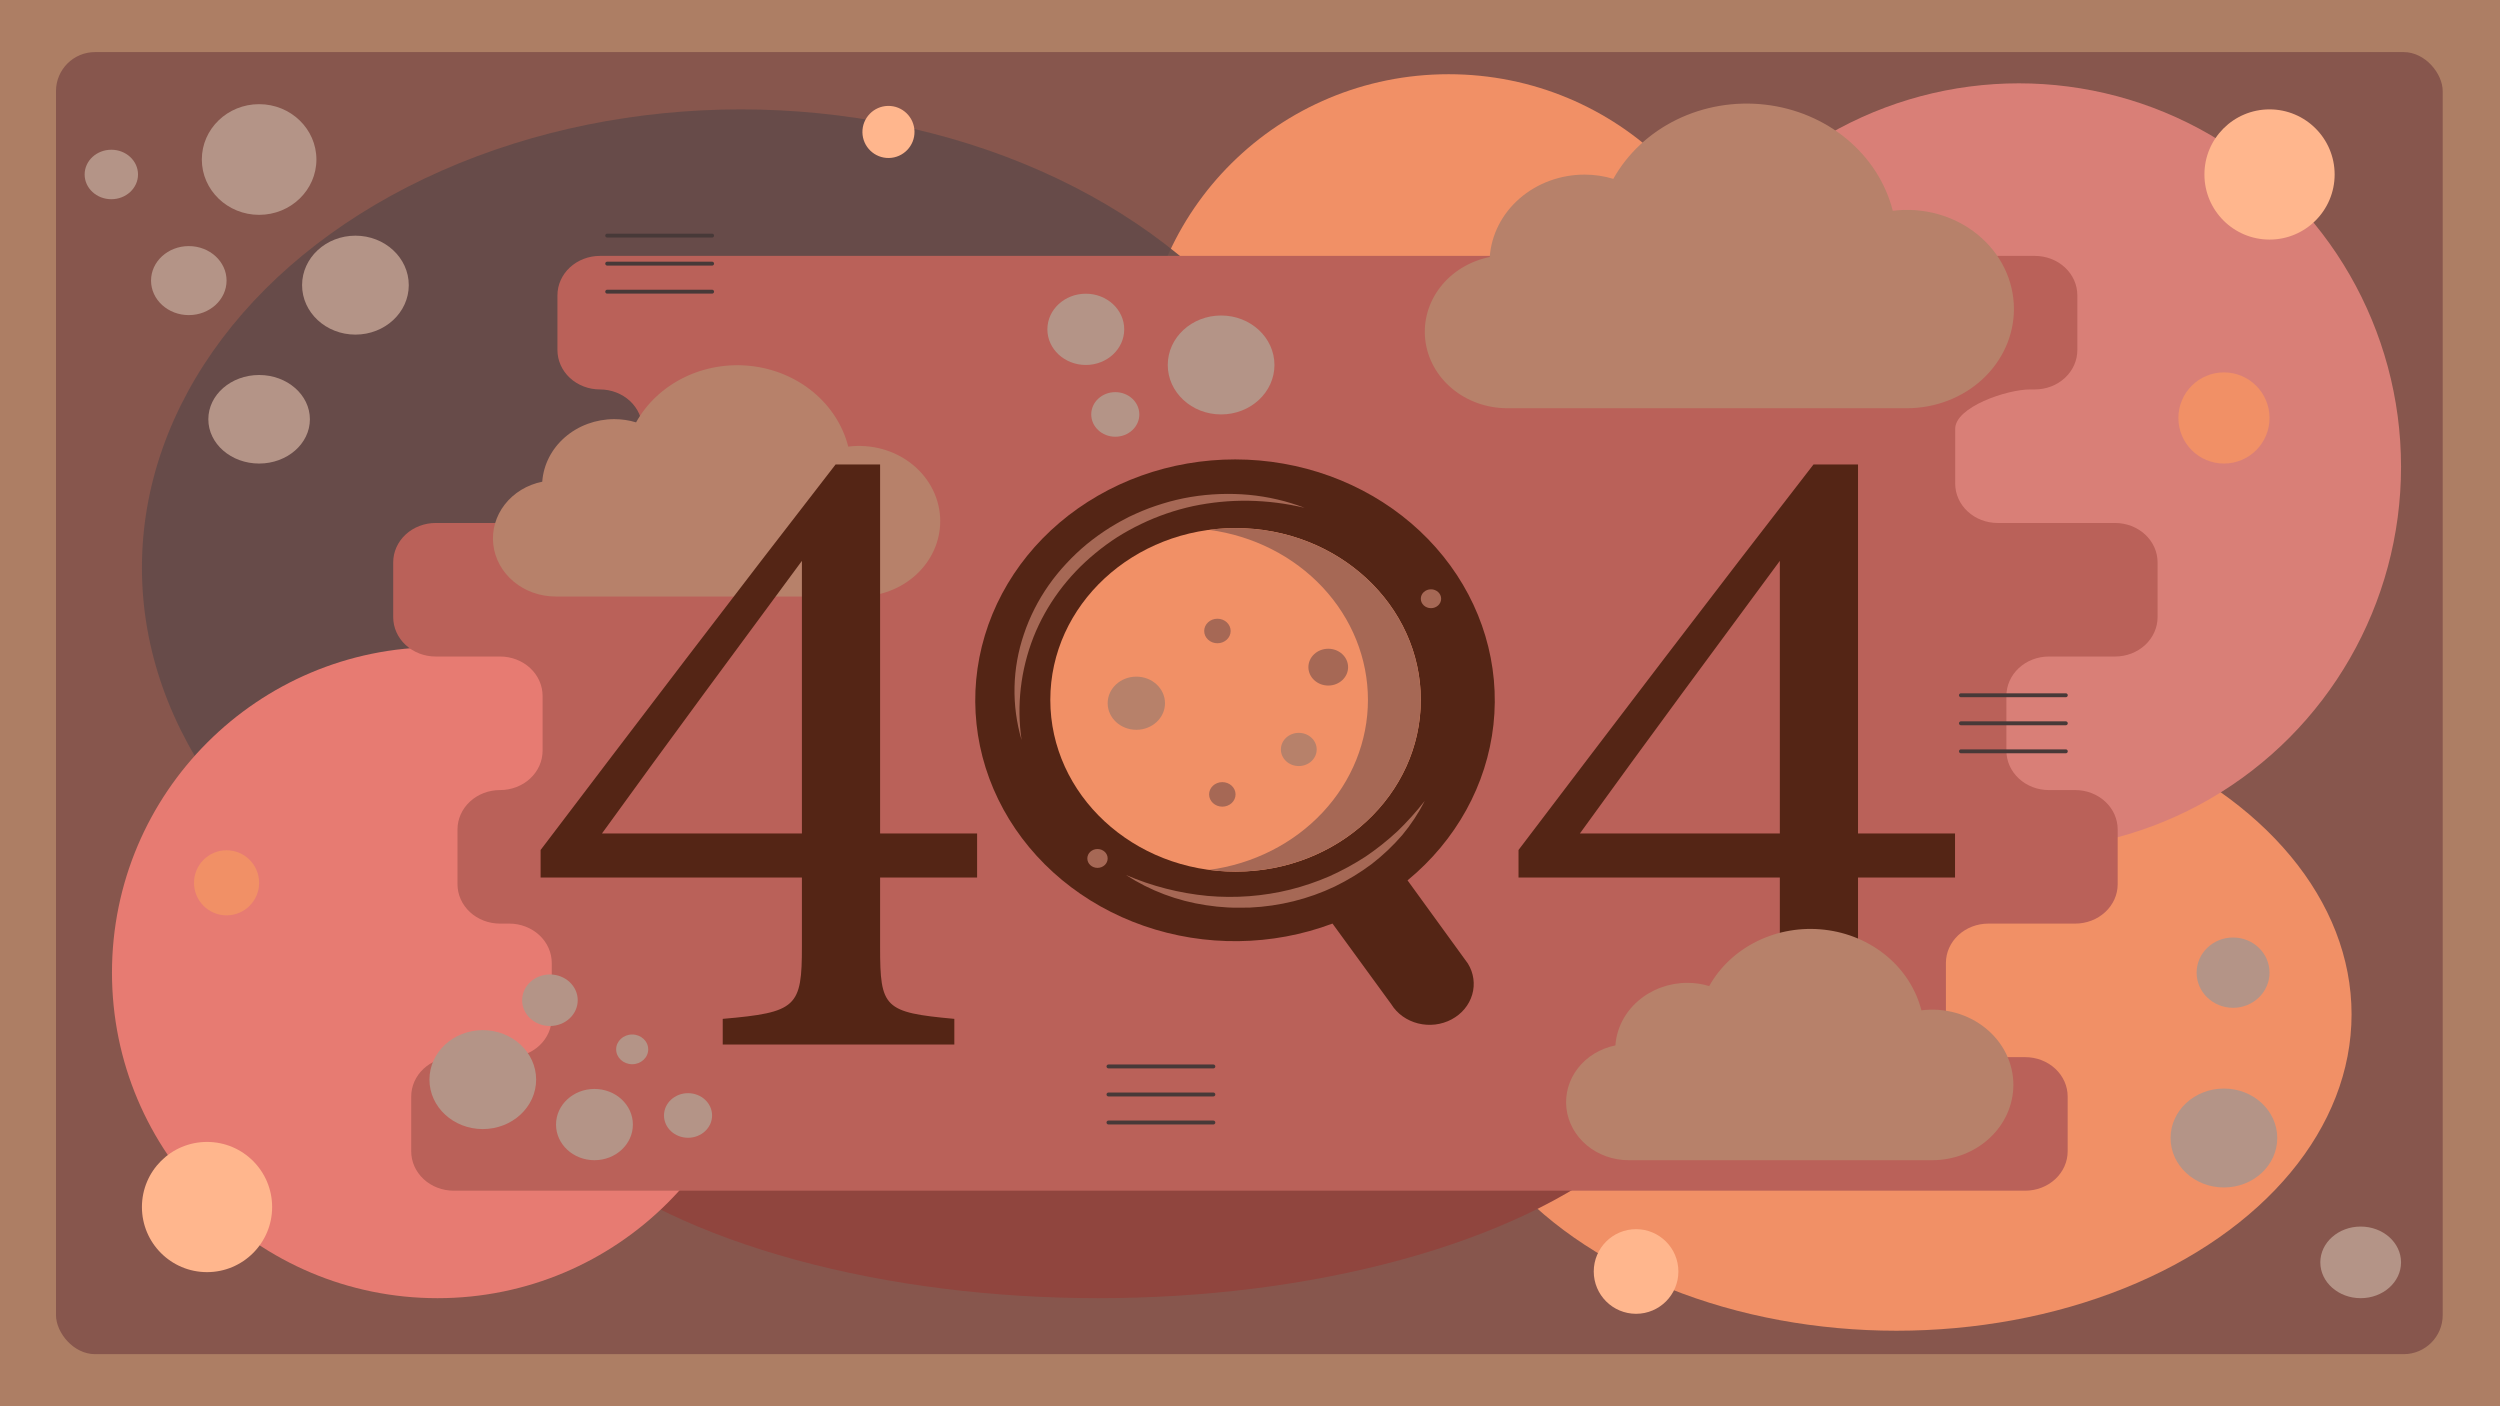 <svg width="1920" height="1080" viewBox="0 0 1920 1080" fill="none" xmlns="http://www.w3.org/2000/svg">
    <g clip-path="url(#clip0_19_1753)">
        <rect width="1920" height="1080" fill="#AD7E64"/>
        <rect x="43" y="40" width="1833" height="1000" rx="30" fill="#7D4C48" fill-opacity="0.8"/>
        <ellipse cx="1112.5" cy="290" rx="235.5" ry="233" fill="#F19066"/>
        <path d="M1813 997C1830.12 997 1844 984.688 1844 969.5C1844 954.312 1830.12 942 1813 942C1795.88 942 1782 954.312 1782 969.5C1782 984.688 1795.88 997 1813 997Z" fill="#B49487"/>
        <ellipse cx="1456.5" cy="779" rx="349.5" ry="243" fill="#F19066"/>
        <ellipse cx="843.5" cy="777.5" rx="464.5" ry="219.5" fill="#90453E"/>
        <circle cx="1256.5" cy="976.5" r="32.5" fill="#FFB68D"/>
        <ellipse cx="569" cy="436" rx="460" ry="352" fill="#644B49" fill-opacity="0.9"/>
        <circle cx="336" cy="747" r="250" fill="#E77B72"/>
        <ellipse cx="1550.5" cy="358.5" rx="293.5" ry="294.5" fill="#D97F77"/>
        <circle cx="682.337" cy="101.337" r="20" transform="rotate(-0.974 682.337 101.337)" fill="#FFB68D"/>
        <circle cx="159" cy="927" r="50" fill="#FFB68D"/>
        <circle cx="1015" cy="184" r="35" fill="#F19066"/>
        <circle cx="174" cy="678" r="25" fill="#F19066"/>
        <circle cx="1708" cy="321" r="35" fill="#F19066"/>
        <circle cx="1743" cy="134" r="50" fill="#FFB68D"/>
        <path d="M85.5 153C96.822 153 106 144.493 106 134C106 123.507 96.822 115 85.5 115C74.178 115 65 123.507 65 134C65 144.493 74.178 153 85.5 153Z" fill="#B49487"/>
        <path d="M199 356C220.539 356 238 340.778 238 322C238 303.222 220.539 288 199 288C177.461 288 160 303.222 160 322C160 340.778 177.461 356 199 356Z" fill="#B49487"/>
        <path d="M199 165C223.301 165 243 145.972 243 122.5C243 99.028 223.301 80 199 80C174.699 80 155 99.028 155 122.5C155 145.972 174.699 165 199 165Z" fill="#B49487"/>
        <path d="M1707.97 911.979C1730.6 911.979 1748.94 894.971 1748.94 873.99C1748.94 853.009 1730.6 836 1707.97 836C1685.34 836 1667 853.009 1667 873.99C1667 894.971 1685.34 911.979 1707.97 911.979Z" fill="#B49487"/>
        <path d="M272.969 256.979C295.595 256.979 313.938 239.971 313.938 218.99C313.938 198.009 295.595 181 272.969 181C250.342 181 232 198.009 232 218.99C232 239.971 250.342 256.979 272.969 256.979Z" fill="#B49487"/>
        <path d="M1715 774C1730.46 774 1743 761.912 1743 747C1743 732.088 1730.46 720 1715 720C1699.54 720 1687 732.088 1687 747C1687 761.912 1699.54 774 1715 774Z" fill="#B49487"/>
        <path d="M145 242C161.016 242 174 230.136 174 215.5C174 200.864 161.016 189 145 189C128.984 189 116 200.864 116 215.5C116 230.136 128.984 242 145 242Z" fill="#B49487"/>
        <path d="M1657.02 473.964V431.897C1657.02 427.925 1656.18 423.991 1654.54 420.322C1652.9 416.652 1650.5 413.318 1647.47 410.509C1644.44 407.701 1640.84 405.473 1636.88 403.953C1632.93 402.433 1628.69 401.65 1624.4 401.65H1534.21C1525.56 401.65 1517.26 398.464 1511.15 392.791C1505.03 387.119 1501.59 379.426 1501.59 371.404V329.337C1501.59 312.632 1541.13 299.091 1559.15 299.091H1562.78C1571.43 299.091 1579.73 295.904 1585.85 290.232C1591.97 284.56 1595.4 276.866 1595.4 268.845V226.777C1595.4 222.805 1594.56 218.872 1592.92 215.203C1591.28 211.533 1588.88 208.199 1585.85 205.39C1582.82 202.582 1579.22 200.354 1575.27 198.834C1571.31 197.314 1567.07 196.531 1562.78 196.531H460.735C456.451 196.531 452.21 197.314 448.252 198.834C444.295 200.354 440.699 202.582 437.67 205.39C434.641 208.199 432.239 211.533 430.6 215.203C428.96 218.872 428.117 222.805 428.117 226.777V268.845C428.117 272.817 428.96 276.75 430.6 280.419C432.239 284.089 434.641 287.423 437.67 290.232C440.699 293.04 444.295 295.268 448.252 296.788C452.21 298.308 456.451 299.091 460.735 299.091C469.386 299.091 477.682 302.277 483.799 307.95C489.916 313.622 493.353 321.315 493.353 329.337V371.404C493.353 379.426 489.916 387.119 483.799 392.791C477.682 398.464 469.386 401.65 460.735 401.65H334.598C330.314 401.65 326.073 402.433 322.115 403.953C318.158 405.473 314.562 407.701 311.533 410.509C308.504 413.318 306.102 416.652 304.462 420.322C302.823 423.991 301.979 427.925 301.979 431.897V473.964C301.979 481.985 305.416 489.679 311.533 495.351C317.65 501.023 325.947 504.21 334.598 504.21H384.092C392.743 504.21 401.039 507.396 407.156 513.069C413.274 518.741 416.71 526.434 416.71 534.456V576.523C416.71 580.495 415.866 584.428 414.227 588.098C412.588 591.768 410.185 595.102 407.156 597.911C404.128 600.719 400.532 602.947 396.574 604.467C392.617 605.987 388.375 606.77 384.092 606.77H383.972C375.321 606.77 367.025 609.956 360.908 615.629C354.791 621.301 351.354 628.994 351.354 637.016V679.083C351.354 683.055 352.198 686.988 353.837 690.657C355.476 694.327 357.879 697.661 360.908 700.47C363.937 703.279 367.532 705.507 371.49 707.027C375.447 708.547 379.689 709.329 383.972 709.329H391.133C399.784 709.329 408.08 712.516 414.198 718.188C420.315 723.86 423.751 731.553 423.751 739.575V781.642C423.751 789.664 420.315 797.357 414.198 803.03C408.081 808.702 399.784 811.889 391.133 811.889H348.427C344.144 811.889 339.902 812.671 335.945 814.191C331.987 815.711 328.392 817.939 325.363 820.747C322.334 823.556 319.931 826.89 318.292 830.56C316.653 834.23 315.809 838.163 315.809 842.135V884.202C315.809 892.224 319.246 899.917 325.363 905.589C331.48 911.262 339.776 914.448 348.427 914.448H1555.36C1564.01 914.448 1572.3 911.262 1578.42 905.589C1584.54 899.917 1587.97 892.224 1587.97 884.202V842.135C1587.97 838.163 1587.13 834.23 1585.49 830.56C1583.85 826.89 1581.45 823.556 1578.42 820.747C1575.39 817.939 1571.8 815.711 1567.84 814.191C1563.88 812.671 1559.64 811.889 1555.36 811.889H1527.08C1518.42 811.889 1510.13 808.702 1504.01 803.03C1497.89 797.357 1494.46 789.664 1494.46 781.642V739.575C1494.46 731.553 1497.89 723.86 1504.01 718.188C1510.13 712.516 1518.42 709.329 1527.08 709.329H1593.76C1602.41 709.329 1610.71 706.142 1616.82 700.47C1622.94 694.798 1626.38 687.104 1626.38 679.083V637.016C1626.38 628.994 1622.94 621.301 1616.82 615.629C1610.71 609.956 1602.41 606.77 1593.76 606.77H1573.53C1564.88 606.77 1556.58 603.583 1550.47 597.911C1544.35 592.238 1540.91 584.545 1540.91 576.523V534.456C1540.91 526.434 1544.35 518.741 1550.47 513.069C1556.58 507.396 1564.88 504.21 1573.53 504.21H1624.4C1633.05 504.21 1641.35 501.023 1647.47 495.351C1653.58 489.679 1657.02 481.985 1657.02 473.964Z" fill="#BA6159"/>
        <path d="M722.091 400.256C722.084 415.594 715.512 430.303 703.818 441.151C692.124 451.999 676.265 458.1 659.724 458.114H426.674C414.81 458.115 403.364 454.049 394.537 446.697C385.711 439.346 380.127 429.229 378.858 418.29C377.59 407.352 380.727 396.365 387.667 387.442C394.606 378.518 404.858 372.289 416.451 369.951C417.378 356.935 423.604 344.731 433.868 335.809C444.132 326.888 457.667 321.915 471.735 321.898C477.432 321.898 483.092 322.737 488.506 324.382C496.718 309.653 509.599 297.608 525.414 289.87C541.23 282.132 559.221 279.07 576.969 281.098C594.717 283.125 611.37 290.144 624.687 301.211C638.004 312.277 647.347 326.86 651.459 342.997C660.265 341.894 669.224 342.55 677.735 344.923C686.245 347.295 694.109 351.328 700.799 356.752C707.489 362.175 712.851 368.863 716.523 376.367C720.196 383.87 722.094 392.016 722.091 400.256Z" fill="#B7816A"/>
        <path d="M1127.34 739.997L1081 676.125C1118.35 645.352 1141.89 602.704 1146.97 556.612C1152.04 510.52 1138.28 464.341 1108.4 427.206C1078.52 390.071 1034.7 364.684 985.611 356.064C936.519 347.445 885.726 356.22 843.276 380.656C800.825 405.091 769.808 443.408 756.357 488.028C742.907 532.649 748.002 580.326 770.635 621.631C793.269 662.936 831.792 694.862 878.589 711.096C925.386 727.331 977.048 726.692 1023.36 709.305L1068.53 771.289C1070.74 774.87 1073.7 778.011 1077.22 780.533C1080.75 783.054 1084.77 784.908 1089.07 785.987C1093.37 787.066 1097.85 787.349 1102.27 786.821C1106.68 786.293 1110.94 784.964 1114.8 782.91C1118.67 780.855 1122.05 778.115 1124.77 774.847C1127.49 771.578 1129.49 767.845 1130.65 763.86C1131.82 759.875 1132.12 755.717 1131.55 751.623C1130.98 747.528 1129.55 743.578 1127.34 739.997Z" fill="#542515"/>
        <path d="M948.908 669.422C1027.48 669.422 1091.18 610.358 1091.18 537.499C1091.18 464.639 1027.48 405.575 948.908 405.575C870.335 405.575 806.639 464.639 806.639 537.499C806.639 610.358 870.335 669.422 948.908 669.422Z" fill="#F19066"/>
        <path d="M948.908 405.576C942.116 405.583 935.333 406.037 928.611 406.935C962.476 411.459 993.448 427.149 1015.85 451.13C1038.25 475.11 1050.58 505.773 1050.58 537.5C1050.58 569.226 1038.25 599.89 1015.85 623.87C993.448 647.85 962.476 663.54 928.611 668.064C947.951 670.65 967.658 669.513 986.503 664.726C1005.35 659.938 1022.93 651.601 1038.15 640.236C1053.36 628.871 1065.89 614.721 1074.96 598.668C1084.02 582.615 1089.41 565.003 1090.81 546.93C1092.21 528.857 1089.58 510.712 1083.08 493.624C1076.58 476.536 1066.36 460.873 1053.04 447.611C1039.73 434.349 1023.61 423.772 1005.69 416.54C987.778 409.308 968.448 405.576 948.908 405.576Z" fill="#A66855"/>
        <path d="M872.706 560.487C884.866 560.487 894.724 551.346 894.724 540.07C894.724 528.794 884.866 519.653 872.706 519.653C860.546 519.653 850.688 528.794 850.688 540.07C850.688 551.346 860.546 560.487 872.706 560.487Z" fill="#B7816A"/>
        <path d="M1020.1 526.505C1028.52 526.505 1035.34 520.177 1035.34 512.371C1035.34 504.565 1028.52 498.237 1020.1 498.237C1011.68 498.237 1004.85 504.565 1004.85 512.371C1004.85 520.177 1011.68 526.505 1020.1 526.505Z" fill="#A66855"/>
        <path d="M934.982 494.026C940.595 494.026 945.145 489.807 945.145 484.603C945.145 479.398 940.595 475.179 934.982 475.179C929.37 475.179 924.82 479.398 924.82 484.603C924.82 489.807 929.37 494.026 934.982 494.026Z" fill="#A66855"/>
        <path d="M938.745 619.518C944.358 619.518 948.908 615.3 948.908 610.095C948.908 604.891 944.358 600.672 938.745 600.672C933.133 600.672 928.583 604.891 928.583 610.095C928.583 615.3 933.133 619.518 938.745 619.518Z" fill="#A66855"/>
        <path d="M997.473 588.332C1005.07 588.332 1011.22 582.624 1011.22 575.583C1011.22 568.542 1005.07 562.834 997.473 562.834C989.88 562.834 983.725 568.542 983.725 575.583C983.725 582.624 989.88 588.332 997.473 588.332Z" fill="#B7816A"/>
        <path d="M842.877 666.532C847.191 666.532 850.688 663.289 850.688 659.289C850.688 655.289 847.191 652.046 842.877 652.046C838.563 652.046 835.066 655.289 835.066 659.289C835.066 663.289 838.563 666.532 842.877 666.532Z" fill="#A66855"/>
        <path d="M1098.99 467.076C1103.3 467.076 1106.8 463.834 1106.8 459.834C1106.8 455.833 1103.3 452.591 1098.99 452.591C1094.67 452.591 1091.18 455.833 1091.18 459.834C1091.18 463.834 1094.67 467.076 1098.99 467.076Z" fill="#A66855"/>
        <path d="M1094.24 615.037C1089.5 624.368 1083.69 633.197 1076.91 641.371C1069.89 649.497 1062.02 656.953 1053.4 663.629C1044.61 670.195 1035.14 675.955 1025.15 680.829C1004.93 690.454 982.734 695.972 960.035 697.016C954.376 697.064 948.73 697.257 943.092 696.94C937.462 696.647 931.853 696.066 926.292 695.2C904.143 691.902 883.096 683.961 864.756 671.981C884.5 680.528 905.646 685.958 927.319 688.046C948.668 689.977 970.218 688.34 990.943 683.211C1001.25 680.608 1011.3 677.191 1020.98 672.997C1030.63 668.659 1039.89 663.619 1048.68 657.924C1057.4 652.013 1065.61 645.484 1073.24 638.395C1080.82 631.072 1087.84 623.267 1094.24 615.037ZM784.566 568.341C776.742 541.636 777.368 513.408 786.368 487.024C790.825 473.734 797.234 461.076 805.416 449.408C809.513 443.569 814.044 438.003 818.975 432.748C823.867 427.457 829.135 422.475 834.744 417.837C840.395 413.24 846.35 408.975 852.574 405.066C855.764 403.229 858.841 401.219 862.145 399.556L867.04 396.97L872.076 394.629C875.41 393.029 878.923 391.772 882.346 390.356C885.871 389.163 889.319 387.785 892.915 386.789C900.02 384.588 907.287 382.867 914.66 381.641C929.353 379.235 944.33 378.695 959.179 380.036C973.874 381.425 988.274 384.781 1001.93 389.997C987.857 386.652 973.411 384.83 958.883 384.57C944.539 384.37 930.22 385.76 916.231 388.711C902.366 391.739 888.962 396.355 876.326 402.451C870.024 405.477 863.921 408.847 858.05 412.543C852.224 416.295 846.65 420.373 841.359 424.753C819.949 442.284 803.576 464.477 793.712 489.333C783.835 514.599 780.697 541.707 784.566 568.341Z" fill="#A66855"/>
        <path d="M675.921 673.934V727.503C675.921 774.028 678.962 777.552 732.934 782.484V802.224H555.054V782.484C612.066 777.552 615.867 773.322 615.867 726.798V673.934H415.183V652.787C487.399 557.625 565.697 454.712 641.714 356.731H675.921V640.096H750.418V673.934L675.921 673.934ZM615.867 430.746C567.978 495.595 514.765 567.492 462.314 640.096H615.867V430.746ZM1426.96 673.934V727.503C1426.96 774.028 1430 777.552 1483.97 782.484V802.224H1306.1V782.484C1363.11 777.552 1366.91 773.322 1366.91 726.798V673.934H1166.22V652.787C1238.44 557.625 1316.74 454.712 1392.76 356.731H1426.96V640.096H1501.46V673.934L1426.96 673.934ZM1366.91 430.746C1319.02 495.595 1265.8 567.492 1213.36 640.096H1366.91V430.746Z" fill="#542515"/>
        <path d="M1546.7 237.304C1546.69 257.506 1538.03 276.88 1522.63 291.168C1507.23 305.457 1486.34 313.493 1464.55 313.511H1157.59C1141.96 313.512 1126.89 308.157 1115.26 298.474C1103.63 288.791 1096.28 275.465 1094.61 261.057C1092.94 246.65 1097.07 232.178 1106.21 220.425C1115.35 208.672 1128.85 200.467 1144.12 197.387C1145.34 180.242 1153.54 164.168 1167.06 152.417C1180.58 140.666 1198.41 134.117 1216.94 134.094C1224.44 134.094 1231.9 135.199 1239.03 137.366C1249.85 117.965 1266.81 102.101 1287.64 91.908C1308.48 81.716 1332.17 77.684 1355.55 80.354C1378.93 83.025 1400.86 92.27 1418.4 106.846C1435.94 121.422 1448.25 140.629 1453.66 161.885C1465.26 160.431 1477.06 161.296 1488.27 164.421C1499.48 167.546 1509.84 172.858 1518.65 180.002C1527.46 187.145 1534.53 195.955 1539.36 205.838C1544.2 215.721 1546.7 226.45 1546.7 237.304ZM1546.27 833.179C1546.26 848.517 1539.69 863.226 1527.99 874.074C1516.3 884.922 1500.44 891.023 1483.9 891.037H1250.85C1238.99 891.037 1227.54 886.971 1218.71 879.62C1209.89 872.269 1204.3 862.151 1203.03 851.213C1201.77 840.275 1204.9 829.288 1211.84 820.364C1218.78 811.441 1229.03 805.212 1240.63 802.874C1241.55 789.857 1247.78 777.653 1258.04 768.732C1268.31 759.811 1281.84 754.838 1295.91 754.821C1301.61 754.821 1307.27 755.659 1312.68 757.305C1320.89 742.575 1333.77 730.531 1349.59 722.793C1365.4 715.055 1383.4 711.993 1401.14 714.021C1418.89 716.048 1435.55 723.067 1448.86 734.133C1462.18 745.2 1471.52 759.782 1475.63 775.92C1484.44 774.816 1493.4 775.473 1501.91 777.845C1510.42 780.218 1518.28 784.251 1524.97 789.674C1531.66 795.098 1537.03 801.786 1540.7 809.29C1544.37 816.793 1546.27 824.939 1546.27 833.179Z" fill="#B7816A"/>
        <path d="M466.329 180.944H546.887" stroke="#473938" stroke-width="3" stroke-miterlimit="10" stroke-linecap="round"/>
        <path d="M466.329 202.473H546.887" stroke="#473938" stroke-width="3" stroke-miterlimit="10" stroke-linecap="round"/>
        <path d="M466.329 224.005H546.887" stroke="#473938" stroke-width="3" stroke-miterlimit="10" stroke-linecap="round"/>
        <path d="M851.304 819.032H931.862" stroke="#473938" stroke-width="3" stroke-miterlimit="10" stroke-linecap="round"/>
        <path d="M851.304 840.563H931.862" stroke="#473938" stroke-width="3" stroke-miterlimit="10" stroke-linecap="round"/>
        <path d="M851.304 862.093H931.862" stroke="#473938" stroke-width="3" stroke-miterlimit="10" stroke-linecap="round"/>
        <path d="M1505.99 533.958H1586.54" stroke="#473938" stroke-width="3" stroke-miterlimit="10" stroke-linecap="round"/>
        <path d="M1505.99 555.49H1586.54" stroke="#473938" stroke-width="3" stroke-miterlimit="10" stroke-linecap="round"/>
        <path d="M1505.99 577.019H1586.54" stroke="#473938" stroke-width="3" stroke-miterlimit="10" stroke-linecap="round"/>
        <path d="M370.787 867.13C393.414 867.13 411.756 850.121 411.756 829.14C411.756 808.159 393.414 791.15 370.787 791.15C348.161 791.15 329.818 808.159 329.818 829.14C329.818 850.121 348.161 867.13 370.787 867.13Z" fill="#B49487"/>
        <path d="M422.347 787.968C434.133 787.968 443.687 779.109 443.687 768.18C443.687 757.251 434.133 748.392 422.347 748.392C410.561 748.392 401.007 757.251 401.007 768.18C401.007 779.109 410.561 787.968 422.347 787.968Z" fill="#B49487"/>
        <path d="M528.413 873.803C538.614 873.803 546.883 866.136 546.883 856.677C546.883 847.218 538.614 839.551 528.413 839.551C518.213 839.551 509.944 847.218 509.944 856.677C509.944 866.136 518.213 873.803 528.413 873.803Z" fill="#B49487"/>
        <path d="M485.519 817.325C492.318 817.325 497.829 812.215 497.829 805.911C497.829 799.607 492.318 794.496 485.519 794.496C478.721 794.496 473.209 799.607 473.209 805.911C473.209 812.215 478.721 817.325 485.519 817.325Z" fill="#B49487"/>
        <path d="M456.543 891.032C472.841 891.032 486.053 878.78 486.053 863.668C486.053 848.555 472.841 836.304 456.543 836.304C440.245 836.304 427.033 848.555 427.033 863.668C427.033 878.78 440.245 891.032 456.543 891.032Z" fill="#B49487"/>
        <path d="M937.808 318.283C960.434 318.283 978.777 301.275 978.777 280.293C978.777 259.312 960.434 242.304 937.808 242.304C915.181 242.304 896.839 259.312 896.839 280.293C896.839 301.275 915.181 318.283 937.808 318.283Z" fill="#B49487"/>
        <path d="M856.538 335.409C866.739 335.409 875.008 327.742 875.008 318.283C875.008 308.824 866.739 301.157 856.538 301.157C846.338 301.157 838.069 308.824 838.069 318.283C838.069 327.742 846.338 335.409 856.538 335.409Z" fill="#B49487"/>
        <path d="M833.897 280.293C850.195 280.293 863.407 268.042 863.407 252.929C863.407 237.817 850.195 225.566 833.897 225.566C817.599 225.566 804.387 237.817 804.387 252.929C804.387 268.042 817.599 280.293 833.897 280.293Z" fill="#B49487"/>
    </g>
    <defs>
        <clipPath id="clip0_19_1753">
            <rect width="1920" height="1080" fill="white"/>
        </clipPath>
    </defs>
</svg>
